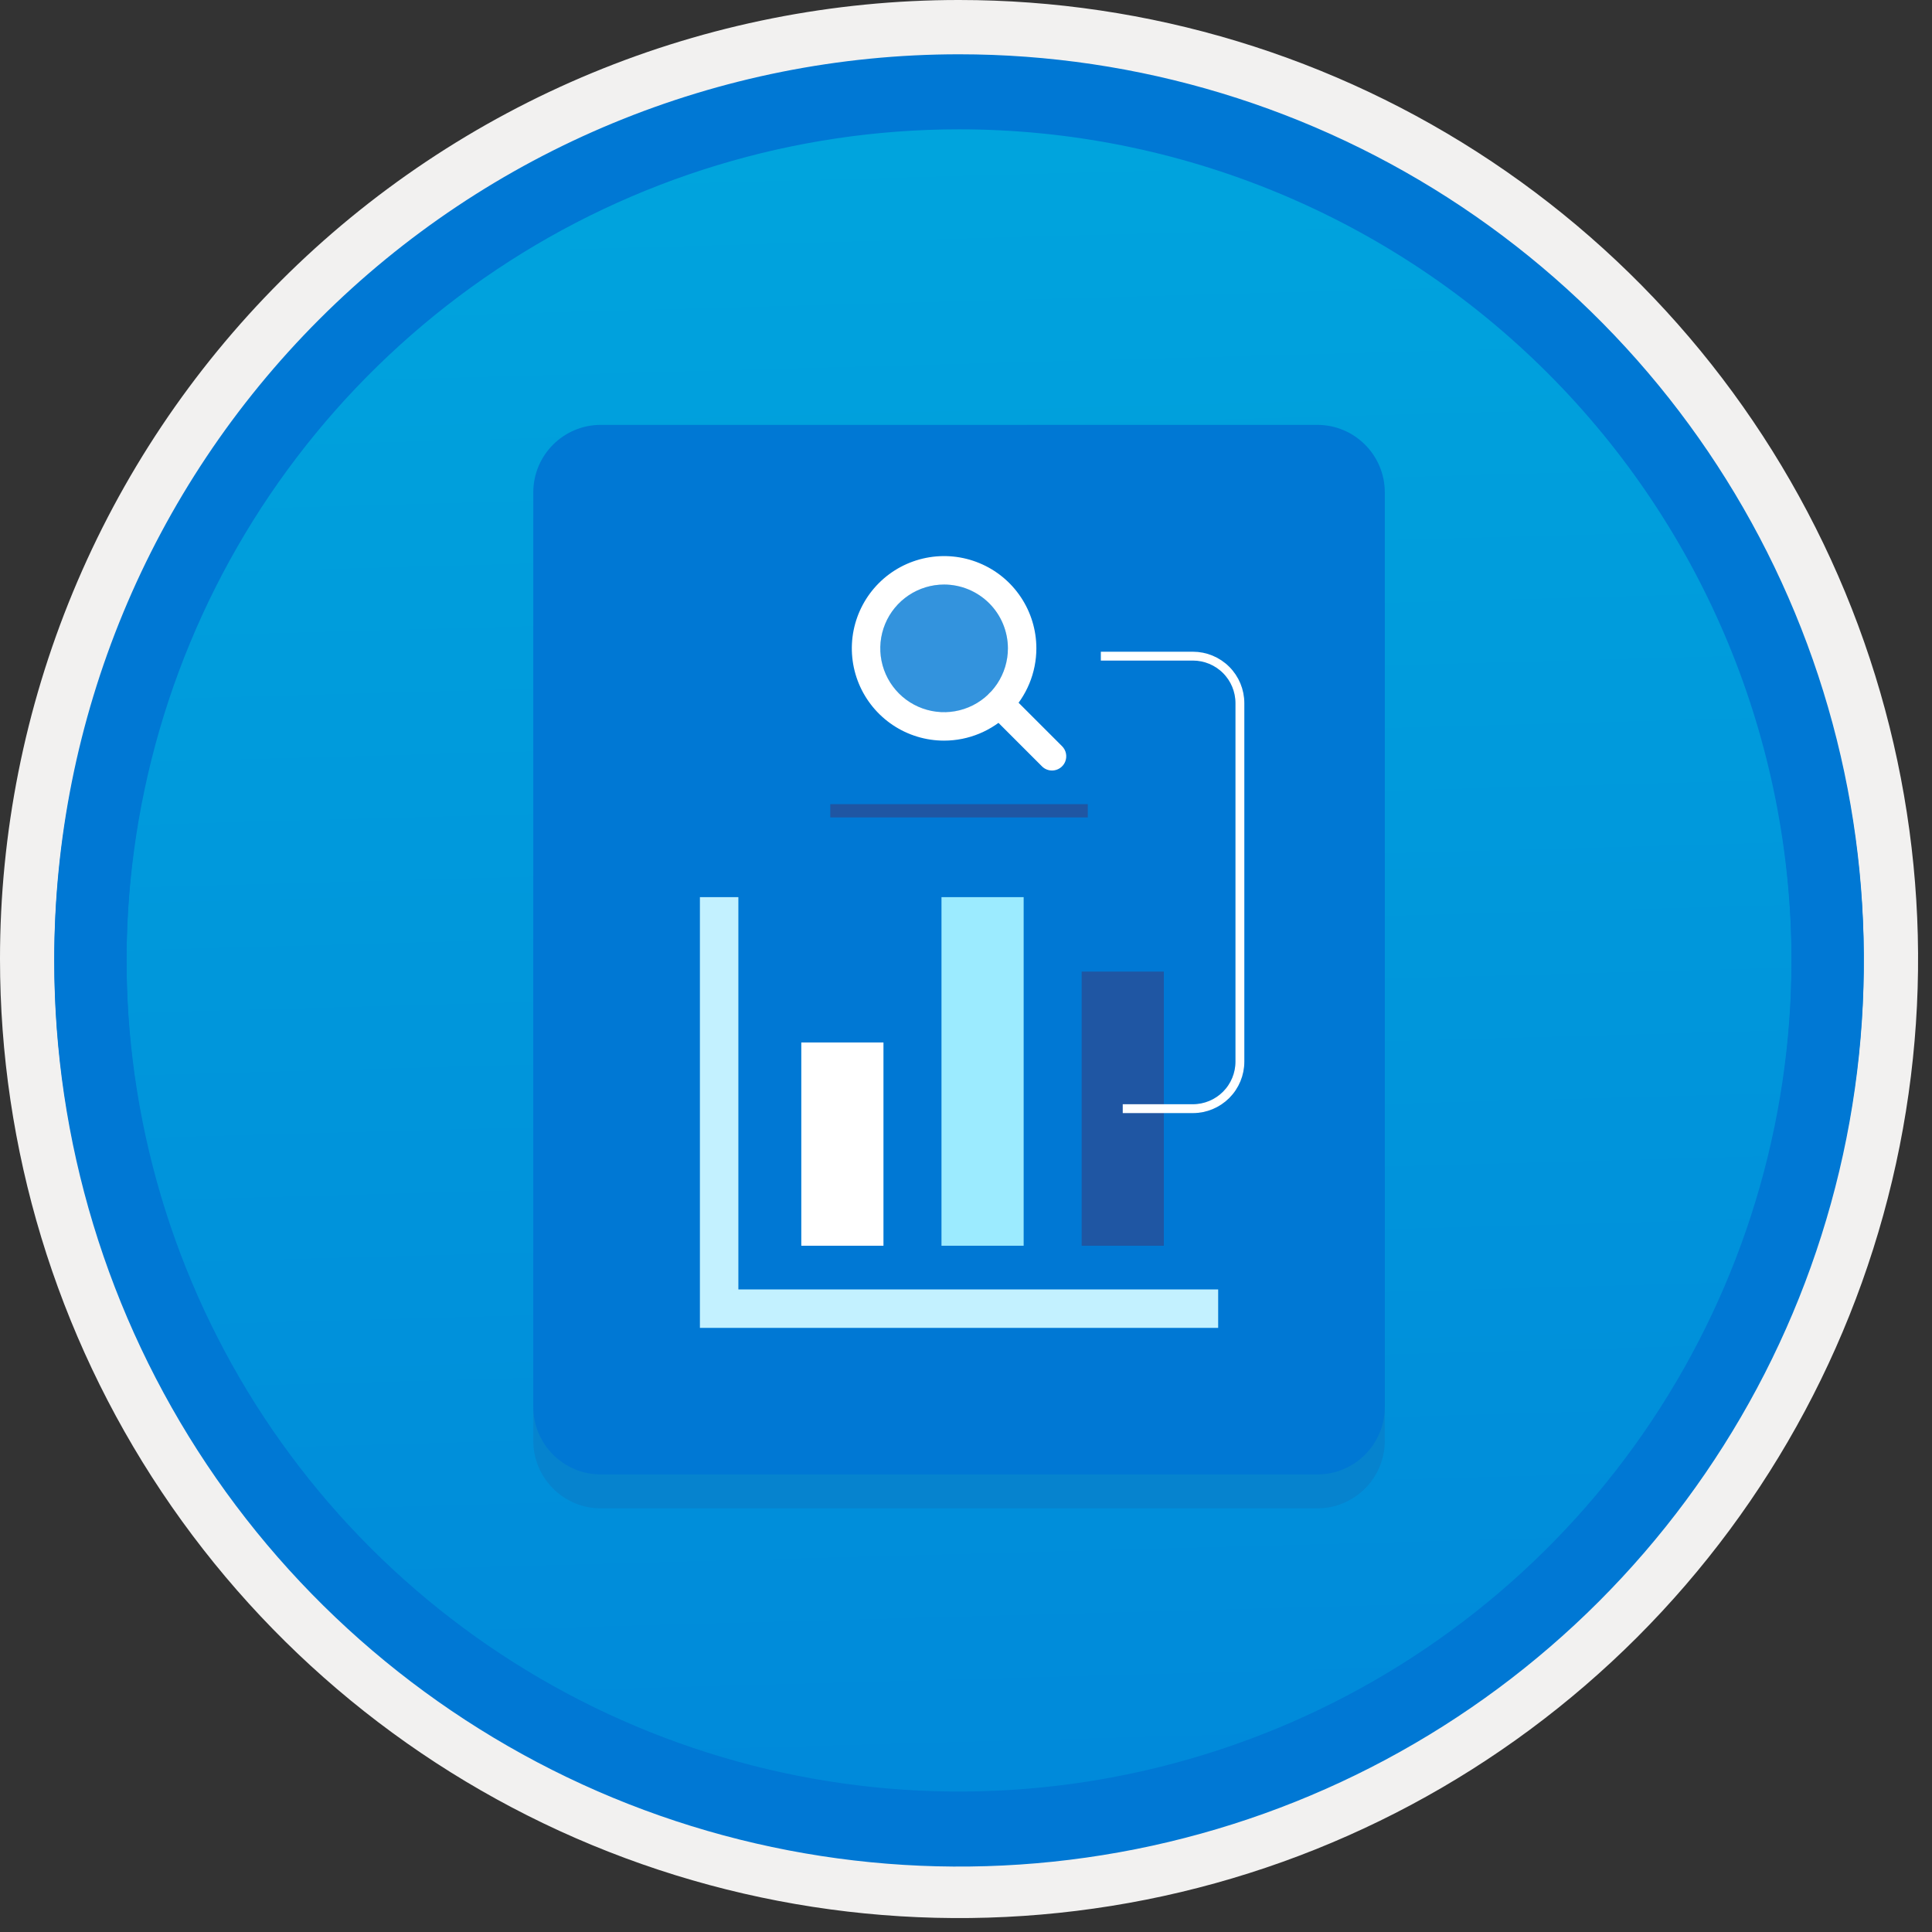 <svg width="100" height="100" viewBox="0 0 100 100" fill="none" xmlns="http://www.w3.org/2000/svg">
<rect x="0" y="0" width="100" height="100" fill="#333333" stroke="none"/>
<g clip-path="url(#clip0_1114_1307)">
<path d="M49.64 96.45C40.382 96.45 31.332 93.704 23.634 88.561C15.936 83.417 9.936 76.107 6.393 67.553C2.85 59 1.923 49.588 3.73 40.508C5.536 31.427 9.994 23.087 16.54 16.54C23.087 9.994 31.428 5.535 40.508 3.729C49.588 1.923 59 2.85 67.553 6.393C76.107 9.936 83.418 15.936 88.561 23.634C93.705 31.331 96.45 40.382 96.45 49.64C96.451 55.787 95.24 61.874 92.888 67.554C90.535 73.233 87.088 78.394 82.741 82.74C78.394 87.087 73.234 90.535 67.554 92.888C61.875 95.24 55.787 96.45 49.64 96.45V96.45Z" fill="url(#paint0_linear_1114_1307)"/>
<path fill-rule="evenodd" clip-rule="evenodd" d="M95.54 49.64C95.54 58.718 92.848 67.592 87.805 75.141C82.761 82.689 75.592 88.572 67.205 92.046C58.818 95.52 49.589 96.429 40.685 94.658C31.782 92.887 23.603 88.515 17.184 82.096C10.765 75.677 6.393 67.498 4.622 58.594C2.851 49.691 3.76 40.462 7.234 32.075C10.708 23.688 16.591 16.519 24.139 11.475C31.688 6.432 40.562 3.74 49.64 3.74C55.668 3.74 61.636 4.927 67.205 7.234C72.774 9.54 77.834 12.921 82.096 17.184C86.359 21.446 89.739 26.506 92.046 32.075C94.353 37.644 95.54 43.612 95.54 49.64V49.64ZM49.64 -0C59.458 -0 69.055 2.911 77.219 8.366C85.382 13.82 91.744 21.573 95.501 30.643C99.258 39.714 100.242 49.695 98.326 59.324C96.411 68.953 91.683 77.798 84.741 84.741C77.799 91.683 68.954 96.411 59.324 98.326C49.695 100.241 39.714 99.258 30.644 95.501C21.573 91.744 13.82 85.382 8.366 77.218C2.911 69.055 -1.61629e-06 59.458 3.61524e-07 49.64C-0.001 43.121 1.283 36.666 3.777 30.642C6.271 24.62 9.928 19.147 14.537 14.537C19.147 9.928 24.62 6.271 30.643 3.777C36.666 1.283 43.121 -0.001 49.64 -0V-0Z" fill="#F2F1F0"/>
<path fill-rule="evenodd" clip-rule="evenodd" d="M92.73 49.64C92.73 58.162 90.202 66.493 85.468 73.579C80.733 80.666 74.003 86.189 66.129 89.45C58.256 92.711 49.592 93.565 41.233 91.902C32.874 90.239 25.197 86.135 19.17 80.109C13.144 74.083 9.04 66.405 7.378 58.046C5.715 49.688 6.568 41.024 9.83 33.15C13.091 25.276 18.614 18.547 25.7 13.812C32.786 9.077 41.117 6.55 49.64 6.55C55.298 6.55 60.902 7.664 66.13 9.829C71.358 11.995 76.108 15.169 80.11 19.17C84.111 23.171 87.285 27.922 89.45 33.15C91.616 38.378 92.73 43.981 92.73 49.64ZM49.64 2.81C58.902 2.81 67.956 5.557 75.657 10.702C83.358 15.848 89.36 23.162 92.905 31.719C96.449 40.276 97.377 49.692 95.57 58.776C93.763 67.86 89.303 76.204 82.753 82.754C76.204 89.303 67.86 93.763 58.776 95.57C49.691 97.377 40.276 96.45 31.718 92.905C23.161 89.361 15.848 83.359 10.702 75.657C5.556 67.956 2.81 58.902 2.81 49.64C2.811 37.22 7.745 25.31 16.527 16.527C25.309 7.745 37.22 2.811 49.64 2.81V2.81Z" fill="#0078D4"/>
<path fill-rule="evenodd" clip-rule="evenodd" d="M92.73 49.783C92.73 58.306 90.203 66.637 85.468 73.723C80.733 80.809 74.004 86.332 66.13 89.594C58.256 92.855 49.592 93.708 41.234 92.046C32.875 90.383 25.197 86.279 19.171 80.253C13.145 74.227 9.041 66.549 7.378 58.19C5.715 49.831 6.569 41.167 9.83 33.294C13.091 25.42 18.614 18.69 25.701 13.956C32.787 9.221 41.118 6.694 49.64 6.694C55.299 6.693 60.902 7.807 66.13 9.973C71.358 12.138 76.109 15.312 80.11 19.314C84.111 23.315 87.285 28.065 89.451 33.293C91.616 38.521 92.73 44.125 92.73 49.783V49.783ZM49.64 2.954C58.902 2.954 67.956 5.7 75.657 10.846C83.359 15.992 89.361 23.305 92.905 31.862C96.45 40.419 97.377 49.836 95.57 58.92C93.763 68.004 89.303 76.348 82.754 82.897C76.205 89.447 67.86 93.907 58.776 95.714C49.692 97.521 40.276 96.593 31.719 93.049C23.162 89.504 15.848 83.502 10.702 75.801C5.557 68.1 2.81 59.046 2.81 49.783C2.811 37.364 7.745 25.453 16.528 16.671C25.31 7.889 37.22 2.955 49.64 2.953L49.64 2.954Z" fill="#0078D4"/>
<path opacity="0.2" d="M68.181 23.747H31.099C29.168 23.747 27.603 25.312 27.603 27.243V74.576C27.603 76.507 29.168 78.072 31.099 78.072H68.181C70.112 78.072 71.677 76.507 71.677 74.576V27.243C71.677 25.312 70.112 23.747 68.181 23.747Z" fill="#1F56A3"/>
<path d="M68.181 21.991H31.099C29.168 21.991 27.603 23.556 27.603 25.487V72.821C27.603 74.751 29.168 76.317 31.099 76.317H68.181C70.112 76.317 71.677 74.751 71.677 72.821V25.487C71.677 23.556 70.112 21.991 68.181 21.991Z" fill="#0078D4"/>
<path d="M38.218 66.741V46.436H36.227V66.741V68.731H38.218H63.052V66.741H38.218Z" fill="#C3F1FF"/>
<path d="M45.728 53.958H41.475V64.479H45.728V53.958Z" fill="white"/>
<path d="M52.984 46.436H48.731V64.479H52.984V46.436Z" fill="#9CEBFF"/>
<path d="M60.24 50.289H55.987V64.479H60.24V50.289Z" fill="#1F56A3"/>
<path d="M48.867 38.335C47.922 38.335 46.998 38.055 46.213 37.53C45.428 37.005 44.816 36.259 44.454 35.387C44.093 34.514 43.998 33.554 44.182 32.627C44.367 31.701 44.822 30.85 45.489 30.182C46.157 29.514 47.008 29.059 47.935 28.875C48.861 28.691 49.821 28.785 50.694 29.147C51.567 29.508 52.313 30.12 52.837 30.906C53.362 31.691 53.642 32.614 53.642 33.559C53.641 34.825 53.137 36.039 52.242 36.935C51.347 37.83 50.133 38.334 48.867 38.335V38.335ZM48.867 30.256C48.213 30.256 47.575 30.45 47.032 30.813C46.489 31.176 46.065 31.692 45.815 32.295C45.565 32.899 45.5 33.563 45.627 34.203C45.755 34.844 46.069 35.432 46.531 35.894C46.993 36.356 47.581 36.671 48.222 36.798C48.863 36.926 49.527 36.86 50.13 36.61C50.734 36.36 51.25 35.937 51.612 35.394C51.975 34.851 52.169 34.212 52.169 33.559C52.168 32.684 51.82 31.844 51.201 31.225C50.581 30.606 49.742 30.258 48.867 30.256V30.256Z" fill="white"/>
<path d="M54.453 39.882C54.356 39.882 54.26 39.863 54.171 39.826C54.081 39.789 54 39.735 53.932 39.666L51.202 36.936C51.065 36.798 50.988 36.611 50.988 36.416C50.988 36.221 51.066 36.034 51.204 35.897C51.342 35.759 51.528 35.681 51.723 35.681C51.918 35.681 52.105 35.758 52.243 35.895L54.974 38.625C55.077 38.728 55.147 38.859 55.175 39.002C55.203 39.145 55.189 39.293 55.133 39.428C55.077 39.562 54.983 39.677 54.862 39.758C54.741 39.839 54.598 39.882 54.453 39.882V39.882Z" fill="white"/>
<path opacity="0.2" d="M48.867 36.862C50.691 36.862 52.169 35.383 52.169 33.559C52.169 31.735 50.691 30.256 48.867 30.256C47.043 30.256 45.564 31.735 45.564 33.559C45.564 35.383 47.043 36.862 48.867 36.862Z" fill="white"/>
<path d="M42.975 41.967H56.304" stroke="#1F56A3" stroke-width="0.687" stroke-miterlimit="10"/>
<path d="M56.979 33.962H61.743C62.388 33.962 63.008 34.218 63.464 34.675C63.921 35.131 64.177 35.751 64.177 36.396V54.949C64.177 55.595 63.921 56.214 63.464 56.671C63.008 57.127 62.388 57.384 61.743 57.384H58.113" stroke="white" stroke-width="0.458" stroke-miterlimit="10"/>
</g>
<defs>
<linearGradient id="paint0_linear_1114_1307" x1="47.87" y1="-15.153" x2="51.852" y2="130.615" gradientUnits="userSpaceOnUse">
<stop stop-color="#00ABDE"/>
<stop offset="1" stop-color="#007ED8"/>
</linearGradient>
<clipPath id="clip0_1114_1307">
<rect width="99.28" height="99.28" fill="white"/>
</clipPath>
</defs>
</svg>
